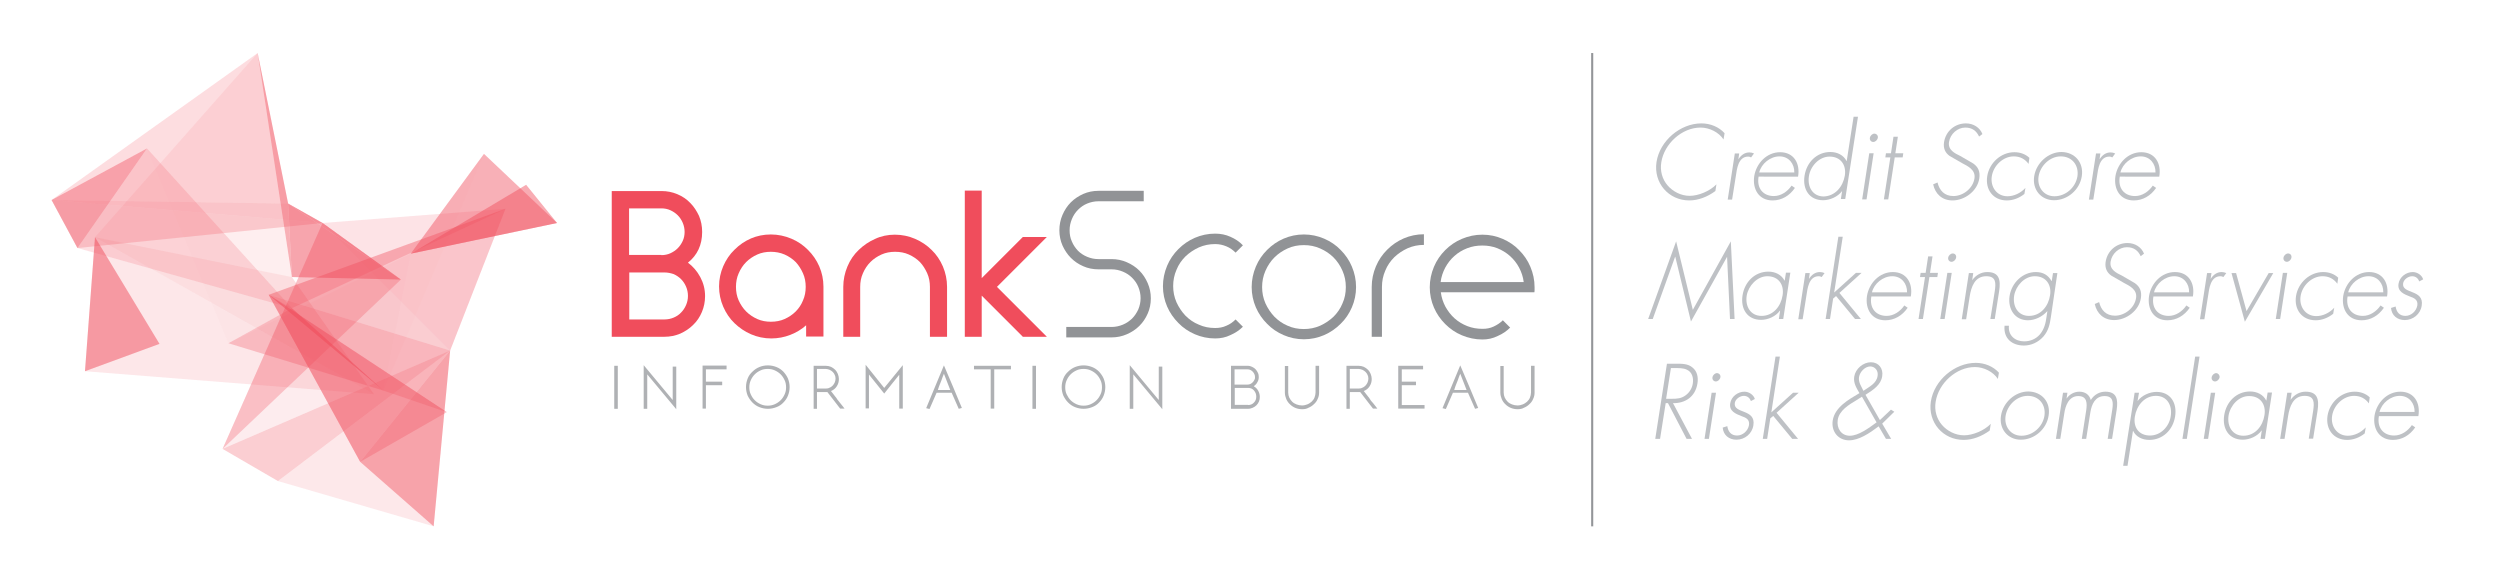 <?xml version="1.0" encoding="utf-8"?>
<!-- Generator: Adobe Illustrator 22.1.0, SVG Export Plug-In . SVG Version: 6.00 Build 0)  -->
<svg version="1.1" xmlns="http://www.w3.org/2000/svg" xmlns:xlink="http://www.w3.org/1999/xlink" x="0px" y="0px"
	 viewBox="0 0 1197.4 277.5" style="enable-background:new 0 0 1197.4 277.5;" xml:space="preserve">
<style type="text/css">
	.st0{fill:#F04D5C;}
	.st1{fill:#919396;}
	.st2{fill:#AFB1B4;}
	.st3{fill:#F04D5C;fill-opacity:0.444;}
	.st4{fill:#F04D5C;fill-opacity:0.464;}
	.st5{fill:#F04D5C;fill-opacity:2.654900e-02;}
	.st6{fill:#F04D5C;fill-opacity:4.543000e-02;}
	.st7{fill:#F04D5C;fill-opacity:0.254;}
	.st8{fill:#F04D5C;fill-opacity:1.576400e-02;}
	.st9{fill:#F04D5C;fill-opacity:0.391;}
	.st10{fill:#F04D5C;fill-opacity:0.261;}
	.st11{fill:#F04D5C;fill-opacity:0.248;}
	.st12{fill:#F04D5C;fill-opacity:0.175;}
	.st13{fill:#F04D5C;fill-opacity:0.296;}
	.st14{fill:#F04D5C;fill-opacity:0.193;}
	.st15{fill:#F04D5C;fill-opacity:0.443;}
	.st16{fill:#F04D5C;fill-opacity:0.335;}
	.st17{fill:#F04D5C;fill-opacity:0.154;}
	.st18{fill:#F04D5C;fill-opacity:0.413;}
	.st19{fill:#F04D5C;fill-opacity:0.125;}
	.st20{fill:#F04D5C;fill-opacity:0.236;}
	.st21{fill:#F04D5C;fill-opacity:0.103;}
	.st22{fill:#F04D5C;fill-opacity:0.27;}
	.st23{fill:#F04D5C;fill-opacity:0.281;}
	.st24{fill:#F04D5C;fill-opacity:0.254;}
	.st25{fill:#F04D5C;fill-opacity:0.5;}
	.st26{fill:#F04D5C;fill-opacity:0.191;}
	.st27{fill:#F04D5C;fill-opacity:0.442;}
	.st28{fill:#F04D5C;fill-opacity:9.631200e-02;}
	.st29{fill:#F04D5C;fill-opacity:0.184;}
	.st30{fill:#F04D5C;fill-opacity:0.136;}
	.st31{opacity:0.98;fill:none;stroke:#919396;stroke-miterlimit:10;}
	.st32{fill:#BEC1C5;}
</style>
<g id="Layer_1">
</g>
<g id="Layer_2">
	<g>
		<g>
			<g>
				<path class="st0" d="M316.8,91.5c2.7,0,5.2,0.5,7.6,1.5c2.4,1,4.5,2.4,6.2,4.2c1.8,1.8,3.1,3.9,4.2,6.2c1,2.4,1.5,4.9,1.5,7.7
					c0,6.2-2.3,11.1-6.8,14.7c2.4,1.8,4.4,4.1,5.9,6.9c1.5,2.8,2.3,5.8,2.3,9.1c0,2.7-0.5,5.2-1.5,7.6c-1,2.4-2.4,4.5-4.2,6.2
					c-1.8,1.8-3.8,3.1-6.2,4.2c-2.4,1-4.9,1.5-7.6,1.5H293V91.5H316.8z M316.8,122.2c1.5,0,3-0.3,4.3-0.9c1.3-0.6,2.5-1.4,3.5-2.4
					c1-1,1.8-2.2,2.4-3.5c0.6-1.3,0.9-2.8,0.9-4.3c0-1.5-0.3-3-0.9-4.4c-0.6-1.4-1.4-2.6-2.4-3.6c-1-1-2.2-1.8-3.5-2.4
					c-1.3-0.6-2.8-0.9-4.3-0.9h-15.5v22.3H316.8z M318.3,130.5c-0.1,0-0.2,0-0.3,0c-0.1,0-0.2,0-0.3,0h-16.3V153h16.9
					c1.5,0,3-0.3,4.4-0.9c1.4-0.6,2.6-1.4,3.5-2.4c1-1,1.8-2.2,2.4-3.6c0.6-1.4,0.9-2.8,0.9-4.4c0-1.5-0.3-3-0.9-4.4
					c-0.6-1.4-1.4-2.6-2.4-3.6c-1-1-2.2-1.8-3.5-2.4C321.2,130.8,319.8,130.5,318.3,130.5z"/>
				<path class="st0" d="M369.2,112.3c3.4,0,6.7,0.7,9.8,2c3.1,1.3,5.7,3.1,8,5.4c2.3,2.3,4.1,4.9,5.4,7.9c1.3,3,2,6.3,2,9.7v23.9
					h-8.3v-5.4c-2.2,2-4.8,3.5-7.6,4.6c-2.8,1.1-5.9,1.7-9.1,1.7c-3.4,0-6.7-0.7-9.7-2c-3-1.3-5.6-3.1-7.9-5.3
					c-2.3-2.2-4.1-4.9-5.4-7.9c-1.3-3-2-6.3-2-9.7c0-3.4,0.7-6.7,2-9.7c1.3-3,3.1-5.7,5.4-7.9c2.3-2.3,4.9-4.1,7.9-5.4
					C362.5,113,365.7,112.3,369.2,112.3z M369.2,120.6c-2.3,0-4.5,0.4-6.5,1.3c-2,0.9-3.8,2.1-5.3,3.6c-1.5,1.5-2.7,3.3-3.6,5.4
					c-0.9,2-1.3,4.2-1.3,6.5c0,2.3,0.4,4.5,1.3,6.5c0.9,2,2.1,3.8,3.6,5.3c1.5,1.5,3.3,2.7,5.3,3.6c2,0.9,4.2,1.3,6.5,1.3
					c2.4,0,4.6-0.4,6.6-1.3s3.8-2.1,5.3-3.6c1.5-1.5,2.7-3.3,3.5-5.3c0.9-2,1.3-4.2,1.3-6.5c0-2.3-0.4-4.5-1.3-6.5
					c-0.9-2-2-3.8-3.5-5.4c-1.5-1.5-3.3-2.7-5.3-3.6C373.7,121,371.5,120.6,369.2,120.6z"/>
				<path class="st0" d="M428.6,112.4c3.4,0,6.7,0.7,9.7,2c3,1.3,5.7,3.1,7.9,5.3c2.3,2.2,4.1,4.9,5.4,7.9c1.3,3.1,2,6.3,2,9.8v23.9
					h-8.2v-23.9c0-2.3-0.4-4.5-1.3-6.5c-0.9-2-2-3.8-3.5-5.4c-1.5-1.5-3.3-2.7-5.3-3.6c-2-0.9-4.2-1.3-6.6-1.3
					c-2.3,0-4.5,0.4-6.5,1.3c-2,0.9-3.8,2.1-5.3,3.6c-1.5,1.5-2.7,3.3-3.6,5.4c-0.9,2-1.3,4.2-1.3,6.5v23.9h-8.1v-23.9
					c0-3.4,0.7-6.7,2-9.8c1.3-3.1,3.1-5.7,5.4-7.9c2.3-2.2,4.9-4,7.9-5.3C421.9,113.1,425.2,112.4,428.6,112.4z"/>
				<path class="st0" d="M462.1,91.3h8.1v41.9l19.7-19.7h11.5l-23.9,23.9l23.9,23.9h-11.5l-19.7-19.7v19.7h-8.1V91.3z"/>
				<path class="st1" d="M547.8,91.3v5.1h-21.7c-1.9,0-3.7,0.4-5.4,1.1c-1.7,0.7-3.1,1.7-4.4,3c-1.2,1.2-2.2,2.7-2.9,4.4
					c-0.7,1.7-1.1,3.4-1.1,5.4c0,1.9,0.3,3.7,1.1,5.4c0.7,1.7,1.7,3.1,2.9,4.4c1.2,1.2,2.7,2.2,4.4,2.9c1.7,0.7,3.4,1.1,5.4,1.1h6.3
					c2.6,0,5,0.5,7.3,1.5s4.3,2.3,6,4c1.7,1.7,3,3.7,4,6c1,2.3,1.5,4.7,1.5,7.3c0,2.6-0.5,5.1-1.5,7.3c-1,2.3-2.3,4.2-4,5.9
					s-3.7,3-6,4c-2.3,1-4.7,1.5-7.3,1.5h-21.7v-5h21.7c1.9,0,3.7-0.4,5.4-1.1c1.7-0.7,3.1-1.7,4.4-2.9c1.2-1.2,2.2-2.7,3-4.4
					c0.7-1.7,1.1-3.5,1.1-5.4c0-1.9-0.4-3.7-1.1-5.4c-0.7-1.7-1.7-3.1-3-4.4c-1.2-1.2-2.7-2.2-4.4-2.9c-1.7-0.7-3.4-1.1-5.4-1.1
					h-6.3c-2.6,0-5.1-0.5-7.3-1.5c-2.3-1-4.2-2.3-5.9-4c-1.7-1.7-3-3.7-4-5.9c-1-2.3-1.5-4.7-1.5-7.3c0-2.6,0.5-5.1,1.5-7.4
					c1-2.3,2.3-4.3,4-6c1.7-1.7,3.7-3,5.9-4c2.3-1,4.7-1.5,7.3-1.5H547.8z"/>
				<path class="st1" d="M582,162.1c-3.4,0-6.7-0.7-9.7-2c-3-1.3-5.7-3.1-7.9-5.4c-2.3-2.3-4.1-4.9-5.4-7.9c-1.3-3-2-6.3-2-9.7
					c0-3.4,0.7-6.7,2-9.8c1.3-3.1,3.1-5.7,5.4-8c2.3-2.3,4.9-4.1,7.9-5.4c3-1.3,6.3-2,9.7-2c2.6,0,5.1,0.5,7.3,1.5
					c2.3,1,4.3,2.3,6,4.1l-3.5,3.5c-1.3-1.3-2.7-2.3-4.4-3c-1.7-0.7-3.4-1.1-5.4-1.1c-2.7,0-5.3,0.5-7.8,1.6
					c-2.4,1.1-4.5,2.5-6.4,4.3c-1.8,1.8-3.3,3.9-4.3,6.4c-1.1,2.5-1.6,5.1-1.6,7.8c0,2.7,0.5,5.3,1.6,7.8c1.1,2.4,2.5,4.5,4.3,6.4
					c1.8,1.8,3.9,3.3,6.4,4.3c2.4,1.1,5,1.6,7.8,1.6c1.9,0,3.7-0.3,5.4-1.1c1.7-0.7,3.1-1.7,4.4-3l3.5,3.5c-1.7,1.7-3.7,3-6,4
					C587.1,161.6,584.6,162.1,582,162.1z"/>
				<path class="st1" d="M624.5,112.3c3.4,0,6.7,0.7,9.7,2c3,1.3,5.7,3.1,7.9,5.4c2.3,2.3,4.1,4.9,5.4,8c1.3,3.1,2,6.3,2,9.8
					c0,3.4-0.7,6.7-2,9.7c-1.3,3-3.1,5.7-5.4,7.9c-2.3,2.3-4.9,4.1-7.9,5.4c-3,1.3-6.3,2-9.7,2c-3.4,0-6.7-0.7-9.7-2
					c-3-1.3-5.7-3.1-7.9-5.4c-2.3-2.3-4.1-4.9-5.4-7.9c-1.3-3-2-6.3-2-9.7c0-3.4,0.7-6.7,2-9.8c1.3-3.1,3.1-5.7,5.4-8
					c2.3-2.3,4.9-4.1,7.9-5.4C617.8,113,621.1,112.3,624.5,112.3z M624.5,117.4c-2.8,0-5.4,0.5-7.8,1.6c-2.4,1.1-4.5,2.5-6.3,4.3
					c-1.8,1.8-3.2,3.9-4.3,6.4c-1.1,2.5-1.6,5.1-1.6,7.8s0.5,5.3,1.6,7.8c1.1,2.4,2.5,4.5,4.3,6.4c1.8,1.8,3.9,3.3,6.3,4.3
					c2.4,1.1,5,1.6,7.8,1.6c2.7,0,5.3-0.5,7.8-1.6c2.4-1.1,4.5-2.5,6.4-4.3c1.8-1.8,3.3-3.9,4.3-6.4c1.1-2.4,1.6-5,1.6-7.8
					s-0.5-5.3-1.6-7.8c-1.1-2.5-2.5-4.6-4.3-6.4c-1.8-1.8-3.9-3.2-6.4-4.3C629.8,117.9,627.3,117.4,624.5,117.4z"/>
				<path class="st1" d="M662,161.3h-5v-23.9c0-3.4,0.7-6.7,2-9.8c1.3-3.1,3.1-5.7,5.4-8c2.3-2.3,4.9-4.1,7.9-5.4c3-1.3,6.3-2,9.7-2
					v5.1c-2.7,0-5.3,0.5-7.8,1.6c-2.4,1.1-4.5,2.5-6.4,4.3c-1.8,1.8-3.3,3.9-4.3,6.4c-1.1,2.5-1.6,5.1-1.6,7.8V161.3z"/>
				<path class="st1" d="M710,162.6c-3.4,0-6.7-0.7-9.8-2c-3.1-1.3-5.7-3.1-8-5.4c-2.3-2.3-4.1-4.9-5.4-7.9c-1.3-3-2-6.3-2-9.7
					c0-3.4,0.7-6.7,2-9.8c1.3-3.1,3.1-5.7,5.4-8s4.9-4.1,8-5.4c3.1-1.3,6.3-2,9.8-2s6.7,0.7,9.7,2s5.7,3.1,7.9,5.4
					c2.3,2.3,4.1,4.9,5.4,8c1.3,3.1,2,6.3,2,9.8c0,0.4,0,0.9,0,1.2c0,0.4,0,0.8-0.1,1.2h-1.2h-43.6c0.3,2.5,1.1,4.8,2.2,6.9
					c1.2,2.1,2.6,4,4.4,5.6c1.8,1.6,3.8,2.8,6.1,3.7c2.3,0.9,4.7,1.3,7.3,1.3c1.9,0,3.6-0.3,5.3-1.1s3.1-1.7,4.4-3l3.5,3.5
					c-1.7,1.7-3.6,3-5.9,4C715,162.1,712.6,162.6,710,162.6z M729.8,135.1c-0.3-2.5-1.1-4.8-2.2-6.9s-2.6-4-4.4-5.6
					c-1.8-1.6-3.8-2.8-6-3.7c-2.3-0.9-4.7-1.3-7.2-1.3c-2.6,0-5,0.4-7.3,1.3s-4.3,2.1-6.1,3.7c-1.8,1.6-3.2,3.4-4.4,5.6
					c-1.1,2.1-1.9,4.4-2.2,6.9H729.8z"/>
			</g>
			<g>
				<path class="st2" d="M295.9,175.2v20.6h-1.7v-20.6H295.9z"/>
				<path class="st2" d="M323.9,175.5V196l-13.9-16.7v16.5h-1.7v-20.9l13.9,16.7v-16H323.9z"/>
				<path class="st2" d="M348,176.9h-9.9v5.9h7.8v1.7h-7.8v11.2h-1.6v-20.6H348V176.9z"/>
				<path class="st2" d="M367.8,175c1.5,0,2.8,0.3,4.1,0.8c1.3,0.5,2.4,1.3,3.3,2.2c0.9,1,1.7,2.1,2.2,3.3c0.5,1.3,0.8,2.6,0.8,4.1
					c0,1.5-0.3,2.8-0.8,4.1c-0.5,1.3-1.3,2.4-2.2,3.3c-0.9,1-2,1.7-3.3,2.2c-1.3,0.5-2.6,0.8-4.1,0.8c-1.5,0-2.8-0.3-4.1-0.8
					c-1.3-0.5-2.4-1.3-3.3-2.2c-1-1-1.7-2.1-2.3-3.3c-0.5-1.3-0.8-2.6-0.8-4.1c0-1.5,0.3-2.8,0.8-4.1c0.5-1.3,1.3-2.4,2.3-3.3
					c1-1,2.1-1.7,3.3-2.2C364.9,175.3,366.3,175,367.8,175z M376.5,185.5c0-1.2-0.2-2.4-0.7-3.4c-0.5-1.1-1.1-2-1.9-2.8
					c-0.8-0.8-1.7-1.4-2.8-1.9c-1.1-0.5-2.2-0.7-3.4-0.7c-1.2,0-2.4,0.2-3.4,0.7c-1.1,0.5-2,1.1-2.8,1.9c-0.8,0.8-1.4,1.7-1.9,2.8
					c-0.5,1.1-0.7,2.2-0.7,3.4c0,1.2,0.2,2.4,0.7,3.4c0.5,1.1,1.1,2,1.9,2.8c0.8,0.8,1.7,1.4,2.8,1.9c1.1,0.5,2.2,0.7,3.4,0.7
					c1.2,0,2.3-0.2,3.4-0.7c1.1-0.5,2-1.1,2.8-1.9c0.8-0.8,1.4-1.7,1.9-2.8S376.5,186.8,376.5,185.5z"/>
				<path class="st2" d="M391.3,187.9v7.9h-1.6v-20.6h5.8c0.9,0,1.8,0.2,2.5,0.5c0.8,0.4,1.4,0.8,2,1.4c0.6,0.6,1,1.3,1.3,2
					c0.3,0.8,0.5,1.6,0.5,2.4c0,1.3-0.3,2.4-1,3.5c-0.7,1.1-1.6,1.8-2.8,2.3l2.1,2.7c0.3,0.4,0.7,0.8,1,1.4c0.4,0.5,0.8,1,1.2,1.5
					c0.4,0.5,0.8,1,1.2,1.5c0.4,0.5,0.7,0.9,1,1.3h-2.1l-6.1-7.9H391.3z M391.3,176.9v9.2h4.2c0.7,0,1.3-0.1,1.8-0.4
					c0.6-0.2,1.1-0.6,1.5-1c0.4-0.4,0.7-0.9,1-1.5c0.2-0.6,0.4-1.1,0.4-1.8c0-0.6-0.1-1.3-0.4-1.8c-0.2-0.6-0.6-1.1-1-1.5
					c-0.4-0.4-0.9-0.7-1.5-1c-0.6-0.2-1.2-0.4-1.8-0.4H391.3z"/>
				<path class="st2" d="M432.4,174.9v20.8h-1.7v-16.2l-2.9,3.6l-4.3,5.4l-7.3-9.1v16.2h-1.6v-20.9l8.9,11.1L432.4,174.9z"/>
				<path class="st2" d="M452.1,175c1.4,3.4,2.9,6.7,4.3,10.1c1.4,3.3,2.8,6.8,4.3,10.3l-1.5,0.4l-3.4-7.7h-7.2l-3.4,7.8l-1.6-0.4
					L452.1,175z M455.1,186.7l-3-7.7c-0.2,0.5-0.4,1-0.6,1.5c-0.2,0.5-0.4,1.1-0.6,1.7c-0.2,0.6-0.5,1.3-0.8,2
					c-0.3,0.7-0.6,1.6-0.9,2.6H455.1z"/>
				<path class="st2" d="M484.2,175.2v1.7h-8v18.8h-1.7v-18.8h-8v-1.7H484.2z"/>
				<path class="st2" d="M496.2,175.2v20.6h-1.7v-20.6H496.2z"/>
				<path class="st2" d="M519,175c1.5,0,2.8,0.3,4.1,0.8c1.3,0.5,2.4,1.3,3.3,2.2c0.9,1,1.7,2.1,2.2,3.3c0.5,1.3,0.8,2.6,0.8,4.1
					c0,1.5-0.3,2.8-0.8,4.1c-0.5,1.3-1.3,2.4-2.2,3.3c-0.9,1-2,1.7-3.3,2.2c-1.3,0.5-2.6,0.8-4.1,0.8c-1.5,0-2.8-0.3-4.1-0.8
					c-1.3-0.5-2.4-1.3-3.3-2.2c-1-1-1.7-2.1-2.3-3.3c-0.5-1.3-0.8-2.6-0.8-4.1c0-1.5,0.3-2.8,0.8-4.1c0.5-1.3,1.3-2.4,2.3-3.3
					c1-1,2.1-1.7,3.3-2.2C516.2,175.3,517.5,175,519,175z M527.8,185.5c0-1.2-0.2-2.4-0.7-3.4c-0.5-1.1-1.1-2-1.9-2.8
					c-0.8-0.8-1.7-1.4-2.8-1.9c-1.1-0.5-2.2-0.7-3.4-0.7c-1.2,0-2.4,0.2-3.4,0.7c-1.1,0.5-2,1.1-2.8,1.9c-0.8,0.8-1.4,1.7-1.9,2.8
					c-0.5,1.1-0.7,2.2-0.7,3.4c0,1.2,0.2,2.4,0.7,3.4s1.1,2,1.9,2.8c0.8,0.8,1.7,1.4,2.8,1.9c1.1,0.5,2.2,0.7,3.4,0.7
					c1.2,0,2.3-0.2,3.4-0.7c1.1-0.5,2-1.1,2.8-1.9c0.8-0.8,1.4-1.7,1.9-2.8C527.6,187.9,527.8,186.8,527.8,185.5z"/>
				<path class="st2" d="M556.7,175.5V196l-13.9-16.7v16.5h-1.7v-20.9l13.9,16.7v-16H556.7z"/>
				<path class="st2" d="M597.6,175.2c0.8,0,1.5,0.2,2.1,0.5c0.7,0.3,1.2,0.7,1.7,1.2s0.8,1.1,1.1,1.7c0.3,0.6,0.4,1.3,0.4,2
					c0,0.9-0.2,1.7-0.7,2.5c-0.4,0.8-1,1.4-1.7,1.9c0.9,0.5,1.6,1.2,2.1,2.1c0.5,0.9,0.8,1.9,0.8,3c0,0.8-0.1,1.5-0.4,2.2
					c-0.3,0.7-0.7,1.3-1.2,1.8c-0.5,0.5-1.1,0.9-1.8,1.2c-0.7,0.3-1.4,0.5-2.2,0.5h-8.2v-20.6H597.6z M601.1,180.6
					c0-0.5-0.1-1-0.3-1.4c-0.2-0.4-0.4-0.8-0.8-1.2c-0.3-0.3-0.7-0.6-1.1-0.8c-0.4-0.2-0.9-0.3-1.4-0.3h-6.2v7.3h6.2
					c0.5,0,1-0.1,1.4-0.3c0.4-0.2,0.8-0.5,1.1-0.8c0.3-0.3,0.6-0.7,0.8-1.2C601.1,181.5,601.1,181.1,601.1,180.6z M597.8,194
					c1.1,0,2.1-0.4,2.8-1.2c0.8-0.8,1.1-1.7,1.1-2.9c0-0.5-0.1-1.1-0.3-1.6c-0.2-0.5-0.5-0.9-0.8-1.3c-0.3-0.4-0.8-0.7-1.2-0.9
					c-0.5-0.2-1-0.3-1.5-0.3h-6.5v8.1H597.8z"/>
				<path class="st2" d="M623.7,196c-1.1,0-2.2-0.2-3.2-0.6c-1-0.4-1.9-1-2.6-1.7c-0.8-0.7-1.4-1.6-1.8-2.5c-0.4-1-0.7-2-0.7-3.1
					v-12.8h1.6V188c0,0.9,0.2,1.7,0.5,2.4c0.4,0.8,0.8,1.4,1.4,2c0.6,0.6,1.3,1,2.1,1.3c0.8,0.3,1.7,0.5,2.6,0.5
					c0.9,0,1.7-0.2,2.5-0.5s1.5-0.8,2.1-1.3c0.6-0.6,1.1-1.2,1.4-2c0.3-0.8,0.5-1.6,0.5-2.4v-12.8h1.7V188c0,1.1-0.2,2.1-0.7,3.1
					c-0.4,1-1,1.8-1.8,2.5c-0.7,0.7-1.6,1.3-2.6,1.7C625.9,195.8,624.9,196,623.7,196z"/>
				<path class="st2" d="M646.5,187.9v7.9h-1.6v-20.6h5.8c0.9,0,1.8,0.2,2.5,0.5c0.8,0.4,1.4,0.8,2,1.4c0.6,0.6,1,1.3,1.3,2
					c0.3,0.8,0.5,1.6,0.5,2.4c0,1.3-0.3,2.4-1,3.5c-0.7,1.1-1.6,1.8-2.8,2.3l2.1,2.7c0.3,0.4,0.7,0.8,1,1.4s0.8,1,1.2,1.5
					c0.4,0.5,0.8,1,1.2,1.5c0.4,0.5,0.7,0.9,1,1.3h-2.1l-6.1-7.9H646.5z M646.5,176.9v9.2h4.2c0.7,0,1.3-0.1,1.8-0.4
					c0.6-0.2,1.1-0.6,1.5-1c0.4-0.4,0.7-0.9,1-1.5c0.2-0.6,0.4-1.1,0.4-1.8c0-0.6-0.1-1.3-0.4-1.8c-0.2-0.6-0.6-1.1-1-1.5
					c-0.4-0.4-0.9-0.7-1.5-1c-0.6-0.2-1.2-0.4-1.8-0.4H646.5z"/>
				<path class="st2" d="M669.7,195.8v-20.6h11.9v1.7h-10.2v5.9h6.8v1.7h-6.8v9.5h10.9v1.7H669.7z"/>
				<path class="st2" d="M699.4,175c1.4,3.4,2.9,6.7,4.3,10.1c1.4,3.3,2.8,6.8,4.3,10.3l-1.5,0.4l-3.4-7.7h-7.2l-3.4,7.8l-1.6-0.4
					L699.4,175z M702.4,186.7l-3-7.7c-0.2,0.5-0.4,1-0.6,1.5s-0.4,1.1-0.6,1.7c-0.2,0.6-0.5,1.3-0.8,2c-0.3,0.7-0.6,1.6-0.9,2.6
					H702.4z"/>
				<path class="st2" d="M726.9,196c-1.1,0-2.2-0.2-3.2-0.6c-1-0.4-1.9-1-2.6-1.7c-0.8-0.7-1.4-1.6-1.8-2.5c-0.4-1-0.7-2-0.7-3.1
					v-12.8h1.6V188c0,0.9,0.2,1.7,0.5,2.4c0.4,0.8,0.8,1.4,1.4,2c0.6,0.6,1.3,1,2.1,1.3c0.8,0.3,1.7,0.5,2.6,0.5
					c0.9,0,1.7-0.2,2.5-0.5s1.5-0.8,2.1-1.3c0.6-0.6,1.1-1.2,1.4-2c0.3-0.8,0.5-1.6,0.5-2.4v-12.8h1.7V188c0,1.1-0.2,2.1-0.7,3.1
					c-0.4,1-1,1.8-1.8,2.5c-0.7,0.7-1.6,1.3-2.6,1.7C729.1,195.8,728,196,726.9,196z"/>
			</g>
		</g>
		<polygon class="st3" points="196.7,121.5 266.8,106.8 231.8,73.7 		"/>
		<polygon class="st4" points="196.7,121.5 252,88.5 266.8,106.8 		"/>
		<polygon class="st5" points="183.7,187.1 196.7,121.5 231.8,73.7 		"/>
		<polygon class="st6" points="183.7,187.1 109.4,164.4 196.7,121.5 		"/>
		<polygon class="st7" points="109.4,164.4 183.7,187.1 139.8,147.6 		"/>
		<polygon class="st8" points="70.4,71.1 109.4,164.4 139.8,147.6 		"/>
		<polygon class="st9" points="139.8,147.6 183.7,187.1 128.7,141.2 		"/>
		<polygon class="st10" points="214,197.4 128.7,141.2 183.7,187.1 		"/>
		<polygon class="st11" points="139.8,147.6 128.7,141.2 242.1,100 		"/>
		<polygon class="st12" points="70.4,71.1 139.8,147.6 37.1,118.8 		"/>
		<polygon class="st13" points="128.7,141.2 214,197.4 172.5,221.2 		"/>
		<polygon class="st14" points="215.6,167.9 242.1,100 128.7,141.2 		"/>
		<polygon class="st15" points="207.7,252.1 215.6,167.9 172.5,221.2 		"/>
		<polygon class="st16" points="128.7,141.2 172.5,221.2 215.6,167.9 		"/>
		<polygon class="st17" points="242.1,100 215.6,167.9 154.5,106.8 		"/>
		<polygon class="st18" points="70.4,71.1 37.1,118.8 24.7,95.8 		"/>
		<polygon class="st19" points="133.1,230.4 215.6,167.9 207.7,252.1 		"/>
		<polygon class="st20" points="154.5,106.8 24.7,95.8 37.1,118.8 		"/>
		<polygon class="st21" points="154.5,106.8 215.6,167.9 106.6,215 		"/>
		<polygon class="st22" points="133.1,230.4 106.6,215 215.6,167.9 		"/>
		<polygon class="st23" points="154.5,106.8 106.6,215 192,133.9 		"/>
		<polygon class="st24" points="138,97.5 24.7,95.8 154.5,106.8 		"/>
		<polygon class="st25" points="192,133.9 138,97.5 154.5,106.8 		"/>
		<polygon class="st26" points="138,97.5 123.4,25.4 24.7,95.8 		"/>
		<polygon class="st25" points="192,133.9 139.8,132.7 138,97.5 		"/>
		<polygon class="st27" points="123.4,25.4 138,97.5 139.8,132.7 		"/>
		<polygon class="st28" points="45.5,113.6 123.4,25.4 139.8,132.7 		"/>
		<polygon class="st29" points="45.5,113.6 139.8,132.7 179.1,188.8 		"/>
		<polygon class="st30" points="40.7,177.8 45.5,113.6 179.1,188.8 		"/>
		<polygon class="st25" points="45.5,113.6 40.7,177.8 76.4,164.7 		"/>
		<line class="st31" x1="762.6" y1="25.4" x2="762.6" y2="252.1"/>
		<g>
			<path class="st32" d="M825.5,66.8c-2.2-3.4-6.7-5.7-11-5.7c-8.9,0-17.4,7.7-18.8,16.6c-0.7,4.2,0.5,8.2,3,11.1
				c2.5,2.9,6.4,5,10.6,5c4.1,0,9.6-2.2,12.8-5.5l-0.5,3.2c-3.8,2.8-8.2,4.5-12.5,4.5c-9.9,0-17.2-8.4-15.7-18.4
				c1.6-10.2,11.4-18.5,21.5-18.5c4.3,0,8.4,1.7,11.1,4.7L825.5,66.8z"/>
			<path class="st32" d="M832.6,76.3L832.6,76.3c1.3-2,3-3.3,5.3-3.3c0.8,0,1.5,0.2,2.2,0.5l-1.4,1.9c-0.5-0.3-0.9-0.4-1.4-0.4
				c-4.8,0-5.4,6-5.9,9.3l-1.8,11.3h-2.1l3.4-22.1h2.1L832.6,76.3z"/>
			<path class="st32" d="M842.3,84.6c-1,5.6,2.2,9.3,7.3,9.3c3.4,0,6.5-2.1,8.5-5l1.6,1.1c-2.6,3.8-6.4,6-10.7,6
				c-6.5,0-9.7-5.3-8.8-11.6c1-6.2,6-11.5,12.4-11.5c6.6,0,9.7,5.4,8.6,11.7H842.3z M859.4,82.6c0.1-4.1-2.6-7.7-7.1-7.7
				c-4.4,0-8.7,3.5-9.7,7.7H859.4z"/>
			<path class="st32" d="M882.3,91.5L882.3,91.5c-2.1,2.8-5.9,4.4-9.1,4.4c-6.6,0-9.9-5.2-8.9-11.7c1-6.5,5.9-11.4,12.4-11.4
				c3.3,0,6.3,1.5,7.7,4.3h0.1l3.3-21.2h2.1l-6.1,39.4h-2.1L882.3,91.5z M883.6,84.1c0.8-5.1-2-9.1-7.3-9.1c-5,0-9.2,4.6-9.9,9.4
				c-0.8,5.1,1.8,9.7,7.1,9.7C879,93.9,882.7,89.4,883.6,84.1z"/>
			<path class="st32" d="M894,95.5h-2.1l3.4-22.1h2.1L894,95.5z M899.4,66c-0.2,1.1-1.2,2-2.2,2s-1.8-0.9-1.6-2c0.2-1.1,1.2-2,2.2-2
				C898.9,64.1,899.6,65,899.4,66z"/>
			<path class="st32" d="M904.4,95.5h-2.1l3.1-20.1H903l0.3-2h2.4l1.2-7.9h2.1l-1.2,7.9h3.8l-0.3,2h-3.8L904.4,95.5z"/>
			<path class="st32" d="M947.9,65.4c-1.2-2.6-3.2-4.3-6.6-4.3c-3.8,0-7.2,3.1-7.8,6.9c-0.6,3.8,2.7,5.4,5.4,6.7l6.2,3.6
				c2.4,1.7,3.4,3.9,2.9,7.2c-0.9,6-7,10.5-12.8,10.5c-5,0-8.3-3.1-9.3-7.7l2.1-0.9c0.9,3.8,3.3,6.5,7.6,6.5c4.7,0,9.4-3.7,10.1-8.5
				c0.6-4.1-3.2-5.8-6-7.3l-5.9-3.4c-2.1-1.5-3.1-3.6-2.7-6.5c0.8-5.4,5.2-9.1,10.5-9.1c3.6,0,6.7,2,7.9,5.1L947.9,65.4z"/>
			<path class="st32" d="M971.6,78.5c-1.7-2.3-4-3.6-7.1-3.6c-5.1,0-9.7,4.4-10.5,9.5c-0.8,5,2.3,9.6,7.5,9.6c3.1,0,6.3-1.5,8.6-4
				l-0.5,2.9c-2.5,2-5.5,3.1-8.4,3.1c-6.5,0-10.4-5.1-9.4-11.6c1-6.4,6.6-11.5,13-11.5c2.8,0,5.3,0.9,7.2,2.7L971.6,78.5z"/>
			<path class="st32" d="M997.1,84.4c-1,6.5-6.8,11.5-13.3,11.5c-6.3,0-10.5-5.2-9.5-11.5c1-6.4,6.8-11.6,13.1-11.6
				C993.8,72.9,998.1,77.9,997.1,84.4z M976.4,84.5c-0.8,5,2.4,9.5,7.6,9.5c5.3,0,10.1-4.1,11-9.5c0.8-5.4-2.6-9.6-8-9.6
				C981.8,74.9,977.2,79.4,976.4,84.5z"/>
			<path class="st32" d="M1005.6,76.3L1005.6,76.3c1.3-2,3-3.3,5.3-3.3c0.8,0,1.5,0.2,2.2,0.5l-1.4,1.9c-0.5-0.3-0.9-0.4-1.4-0.4
				c-4.8,0-5.4,6-5.9,9.3l-1.8,11.3h-2.1l3.4-22.1h2.1L1005.6,76.3z"/>
			<path class="st32" d="M1015.3,84.6c-1,5.6,2.2,9.3,7.3,9.3c3.4,0,6.5-2.1,8.5-5l1.6,1.1c-2.6,3.8-6.4,6-10.7,6
				c-6.5,0-9.7-5.3-8.8-11.6c1-6.2,6-11.5,12.4-11.5c6.6,0,9.7,5.4,8.6,11.7H1015.3z M1032.4,82.6c0.1-4.1-2.6-7.7-7.1-7.7
				c-4.4,0-8.7,3.5-9.7,7.7H1032.4z"/>
			<path class="st32" d="M827.2,123L827.2,123l-17.3,31l-7.5-31h-0.1l-10.7,29.8h-2.2l13.4-37.2l8,32.8l18.2-32.8l1.8,37.2h-2.2
				L827.2,123z"/>
			<path class="st32" d="M854.1,152.8h-2.1l0.6-4h-0.1c-2,2.8-5.8,4.4-9,4.4c-6.6,0-9.9-5.2-8.9-11.7c1-6.5,5.9-11.4,12.4-11.4
				c3.3,0,6.3,1.5,7.7,4.3h0.1l0.6-3.8h2.1L854.1,152.8z M836.6,141.6c-0.8,5.1,1.8,9.7,7.1,9.7c5.6,0,9.3-4.6,10.1-9.9
				c0.8-5.1-2-9.1-7.3-9.1C841.6,132.3,837.4,136.9,836.6,141.6z"/>
			<path class="st32" d="M866.4,133.6L866.4,133.6c1.3-2,3-3.3,5.3-3.3c0.8,0,1.5,0.2,2.2,0.5l-1.4,1.9c-0.5-0.3-0.9-0.4-1.4-0.4
				c-4.8,0-5.4,6-5.9,9.3l-1.8,11.3h-2.1l3.4-22.1h2.1L866.4,133.6z"/>
			<path class="st32" d="M878.5,140.1l10.4-9.4h2.7l-10.6,9.6l10.3,12.5h-2.8l-9.1-11l-1.4,1.2l-1.5,9.8h-2.1l6.1-39.4h2.1
				L878.5,140.1z"/>
			<path class="st32" d="M896.3,142c-1,5.6,2.2,9.3,7.3,9.3c3.4,0,6.5-2.1,8.5-5l1.6,1.1c-2.6,3.8-6.4,6-10.7,6
				c-6.5,0-9.7-5.3-8.8-11.6c1-6.2,6-11.5,12.4-11.5c6.6,0,9.7,5.4,8.6,11.7H896.3z M913.4,140c0.1-4.1-2.6-7.7-7.1-7.7
				c-4.4,0-8.7,3.5-9.7,7.7H913.4z"/>
			<path class="st32" d="M921,152.8h-2.1l3.1-20.1h-2.4l0.3-2h2.4l1.2-7.9h2.1l-1.2,7.9h3.8l-0.3,2h-3.8L921,152.8z"/>
			<path class="st32" d="M931.4,152.8h-2.1l3.4-22.1h2.1L931.4,152.8z M936.9,123.4c-0.2,1.1-1.2,2-2.2,2s-1.8-0.9-1.6-2
				c0.2-1.1,1.2-2,2.2-2C936.4,121.4,937.1,122.3,936.9,123.4z"/>
			<path class="st32" d="M944.6,134.2L944.6,134.2c1.7-2.4,4.3-3.9,7.2-3.9c5.6,0,6.6,3.5,5.7,9.2l-2.1,13.3h-2.1l2.1-13.3
				c0.6-4,0.7-7.2-4.1-7.2c-5.5,0-7.2,5.2-7.9,9.7l-1.7,10.9h-2.1l3.4-22.1h2.1L944.6,134.2z"/>
			<path class="st32" d="M982.3,151.8c-0.5,3.4-1.1,6.5-3.6,9.4c-2.5,2.8-5.9,4.3-9.3,4.3c-5.7,0-9.9-3.4-9.3-9.5h2.1
				c-0.5,4.6,2.9,7.5,7.3,7.5c2.7,0,5.5-1,7.5-3.3c2.1-2.5,2.8-5.4,3.2-8.4l0.4-2.7h-0.1c-2.3,2.6-5.9,4.3-9.2,4.3
				c-6.3,0-9.7-5.4-8.8-11.6c1-6.4,6.3-11.5,12.6-11.5c3.5,0,5.9,1.5,7.5,4.3h0.1l0.6-3.8h2.1L982.3,151.8z M964.7,141.6
				c-0.8,5.1,1.8,9.7,7.1,9.7c5.6,0,9.3-4.6,10.1-9.9c0.8-5.1-2-9.1-7.3-9.1C969.6,132.3,965.5,136.9,964.7,141.6z"/>
			<path class="st32" d="M1025.3,122.7c-1.2-2.6-3.2-4.3-6.6-4.3c-3.8,0-7.2,3.1-7.8,6.9c-0.6,3.8,2.7,5.4,5.4,6.7l6.2,3.6
				c2.4,1.7,3.4,3.9,2.9,7.2c-0.9,6-7,10.5-12.8,10.5c-5,0-8.3-3.1-9.3-7.7l2.1-0.9c0.9,3.8,3.3,6.5,7.6,6.5c4.7,0,9.4-3.7,10.1-8.5
				c0.6-4.1-3.2-5.8-6-7.3l-5.9-3.4c-2.1-1.5-3.1-3.6-2.7-6.5c0.8-5.4,5.2-9.1,10.5-9.1c3.6,0,6.7,2,7.9,5.1L1025.3,122.7z"/>
			<path class="st32" d="M1031.4,142c-1,5.6,2.2,9.3,7.3,9.3c3.4,0,6.5-2.1,8.5-5l1.6,1.1c-2.6,3.8-6.4,6-10.7,6
				c-6.5,0-9.7-5.3-8.8-11.6c1-6.2,6-11.5,12.4-11.5c6.6,0,9.7,5.4,8.6,11.7H1031.4z M1048.5,140c0.1-4.1-2.6-7.7-7.1-7.7
				c-4.4,0-8.7,3.5-9.7,7.7H1048.5z"/>
			<path class="st32" d="M1058.8,133.6L1058.8,133.6c1.3-2,3-3.3,5.3-3.3c0.8,0,1.5,0.2,2.2,0.5l-1.4,1.9c-0.5-0.3-0.9-0.4-1.4-0.4
				c-4.8,0-5.4,6-5.9,9.3l-1.8,11.3h-2.1l3.4-22.1h2.1L1058.8,133.6z"/>
			<path class="st32" d="M1076,149l10.6-18.2h2.2l-13.6,23.3l-6.4-23.3h2.2L1076,149z"/>
			<path class="st32" d="M1092.1,152.8h-2.1l3.4-22.1h2.1L1092.1,152.8z M1097.5,123.4c-0.2,1.1-1.2,2-2.2,2s-1.8-0.9-1.6-2
				c0.2-1.1,1.2-2,2.2-2C1097,121.4,1097.7,122.3,1097.5,123.4z"/>
			<path class="st32" d="M1119.5,135.9c-1.7-2.3-4-3.6-7.1-3.6c-5.1,0-9.7,4.4-10.5,9.5c-0.8,5,2.3,9.6,7.5,9.6c3.1,0,6.3-1.5,8.6-4
				l-0.5,2.9c-2.5,2-5.5,3.1-8.4,3.1c-6.5,0-10.4-5.1-9.4-11.6c1-6.4,6.6-11.5,13-11.5c2.8,0,5.3,0.9,7.2,2.7L1119.5,135.9z"/>
			<path class="st32" d="M1124.4,142c-1,5.6,2.2,9.3,7.3,9.3c3.4,0,6.5-2.1,8.5-5l1.6,1.1c-2.6,3.8-6.4,6-10.7,6
				c-6.5,0-9.7-5.3-8.8-11.6c1-6.2,6-11.5,12.4-11.5c6.6,0,9.7,5.4,8.6,11.7H1124.4z M1141.5,140c0.1-4.1-2.6-7.7-7.1-7.7
				c-4.4,0-8.7,3.5-9.7,7.7H1141.5z"/>
			<path class="st32" d="M1158.7,134.8c-0.5-1.5-1.7-2.5-3.4-2.5c-1.8,0-4,1.5-4.3,3.4c-0.8,5.3,10.2,2.7,8.9,10.7
				c-0.6,4.1-4.2,6.9-8.1,6.9c-3.6,0-6.3-2.2-6.6-5.8l2.2-0.7c0.4,2.6,1.8,4.5,4.7,4.5c2.7,0,5.2-2.2,5.7-5c0.4-2.7-1.5-3.6-3.6-4.3
				c-2.8-1.1-6-2.4-5.4-6.1c0.5-3.3,3.7-5.6,6.8-5.6c2.2,0,4.4,1.5,5,3.5L1158.7,134.8z"/>
			<path class="st32" d="M810.4,210.2h-2.6l-8.9-17.1h-1.1l-2.7,17.1h-2.3l5.6-36h4.4c2.9,0,5.7,0,7.8,1.8c2.3,1.8,2.9,4.7,2.4,7.7
				c-1,6.3-5.8,9.5-11.7,9.4L810.4,210.2z M800.9,191c2.2,0,4.4-0.1,6.5-1.7c1.9-1.4,3.1-3.5,3.4-5.7c0.4-2.7-0.4-5.4-2.8-6.5
				c-1.7-0.9-4.2-0.8-6.2-0.8h-1.5L798,191H800.9z"/>
			<path class="st32" d="M818.5,210.2h-2.1l3.4-22.1h2.1L818.5,210.2z M824,180.7c-0.2,1.1-1.2,2-2.2,2s-1.8-0.9-1.6-2
				c0.2-1.1,1.2-2,2.2-2C823.5,178.8,824.2,179.7,824,180.7z"/>
			<path class="st32" d="M838.6,192.1c-0.5-1.5-1.7-2.5-3.4-2.5c-1.8,0-4,1.5-4.3,3.4c-0.8,5.3,10.2,2.7,8.9,10.7
				c-0.6,4.1-4.2,6.9-8.1,6.9c-3.6,0-6.3-2.2-6.6-5.8l2.2-0.7c0.4,2.6,1.8,4.5,4.7,4.5c2.7,0,5.2-2.2,5.7-5c0.4-2.7-1.5-3.6-3.6-4.3
				c-2.8-1.1-6-2.4-5.4-6.1c0.5-3.3,3.7-5.6,6.8-5.6c2.2,0,4.4,1.5,5,3.5L838.6,192.1z"/>
			<path class="st32" d="M848.4,197.5l10.4-9.4h2.7l-10.6,9.6l10.3,12.5h-2.8l-9.1-11l-1.4,1.2l-1.5,9.8h-2.1l6.1-39.4h2.1
				L848.4,197.5z"/>
			<path class="st32" d="M899.8,204.2c-4.5,3.4-9.5,6.7-14.2,6.7c-5.2,0-8.6-4.3-7.8-9.5c1-6.3,7.5-10,12.8-13.1
				c-1.3-2.3-3-4.8-2.5-7.9c0.6-3.8,4.3-6.9,8-6.9c3.7,0,6,3,5.4,6.7c-0.6,4.1-4.2,6.5-8,8.9l6.9,12.1l5.3-5l1.6,1l-5.8,5.7l4.3,7.3
				h-2.5L899.8,204.2z M889.3,191.6c-3.7,2.2-8.4,5-9.1,9.5c-0.6,4.1,1.7,7.6,5.8,7.6s9-3.6,12.8-6.4l-7-12.3L889.3,191.6z
				 M890.4,180.6c-0.4,2.6,1.2,4.5,2.1,6.6c2.8-2,6.3-3.5,6.8-7.2c0.4-2.4-1.2-4.5-3.6-4.5C893.2,175.6,890.8,178.1,890.4,180.6z"/>
			<path class="st32" d="M956.9,181.5c-2.2-3.4-6.7-5.7-11-5.7c-8.9,0-17.4,7.7-18.8,16.6c-0.7,4.2,0.5,8.2,3,11.1
				c2.5,2.9,6.4,5,10.6,5c4.1,0,9.6-2.2,12.8-5.5l-0.5,3.2c-3.8,2.8-8.2,4.5-12.5,4.5c-9.9,0-17.2-8.4-15.7-18.4
				c1.6-10.2,11.4-18.5,21.5-18.5c4.3,0,8.4,1.7,11.1,4.7L956.9,181.5z"/>
			<path class="st32" d="M981.2,199.1c-1,6.5-6.8,11.5-13.3,11.5c-6.3,0-10.5-5.2-9.5-11.5c1-6.4,6.8-11.6,13.1-11.6
				C978,187.6,982.3,192.6,981.2,199.1z M960.6,199.2c-0.8,5,2.4,9.5,7.6,9.5c5.3,0,10.1-4.1,11-9.5c0.8-5.4-2.6-9.6-8-9.6
				C965.9,189.6,961.4,194.1,960.6,199.2z"/>
			<path class="st32" d="M989.8,190.9L989.8,190.9c1.4-2.1,3.8-3.3,6.1-3.3c2.8,0,4.8,1.4,5.5,4c1.6-2.6,4.2-4,7-4
				c5.6,0,6.1,3.9,5.4,8.7l-2.2,13.9h-2.1l2.2-14.1c0.5-3.4,0.5-6.4-3.7-6.4c-4.5,0-6.2,4-6.8,7.8l-2,12.7h-2.1l2.1-13.6
				c0.5-3.4,0.5-6.9-3.8-6.9c-4.6,0-6.2,4.8-6.7,8.4l-1.9,12.1h-2.1l3.4-22.1h2.1L989.8,190.9z"/>
			<path class="st32" d="M1023.8,192.1L1023.8,192.1c2.1-2.8,5.9-4.4,9.1-4.4c6.7,0,9.9,5.3,8.9,11.7c-1,6.5-5.9,11.3-12.4,11.3
				c-3.3,0-6.4-1.5-7.7-4.3h-0.1l-2.6,16.7h-2.1l5.5-35h2.1L1023.8,192.1z M1022.5,199.6c-0.8,5.2,2,9,7.3,9c5.1,0,9.2-4.3,9.9-9.3
				c0.8-5.1-1.7-9.7-7.1-9.7C1027.1,189.6,1023.3,194.3,1022.5,199.6z"/>
			<path class="st32" d="M1047.4,210.2h-2.1l6.1-39.4h2.1L1047.4,210.2z"/>
			<path class="st32" d="M1057.6,210.2h-2.1l3.4-22.1h2.1L1057.6,210.2z M1063.1,180.7c-0.2,1.1-1.2,2-2.2,2s-1.8-0.9-1.6-2
				c0.2-1.1,1.2-2,2.2-2C1062.5,178.8,1063.2,179.7,1063.1,180.7z"/>
			<path class="st32" d="M1084.8,210.2h-2.1l0.6-4h-0.1c-2,2.8-5.8,4.4-9,4.4c-6.6,0-9.9-5.2-8.9-11.7c1-6.5,5.9-11.4,12.4-11.4
				c3.3,0,6.3,1.5,7.7,4.3h0.1l0.6-3.8h2.1L1084.8,210.2z M1067.4,199c-0.8,5.1,1.8,9.7,7.1,9.7c5.6,0,9.3-4.6,10.1-9.9
				c0.8-5.1-2-9.1-7.3-9.1C1072.3,189.6,1068.2,194.2,1067.4,199z"/>
			<path class="st32" d="M1097.1,191.5L1097.1,191.5c1.7-2.4,4.3-3.9,7.2-3.9c5.6,0,6.6,3.5,5.7,9.2l-2.1,13.3h-2.1l2.1-13.3
				c0.6-4,0.7-7.2-4.1-7.2c-5.5,0-7.2,5.2-7.9,9.7l-1.7,10.9h-2.1l3.4-22.1h2.1L1097.1,191.5z"/>
			<path class="st32" d="M1134.6,193.2c-1.7-2.3-4-3.6-7.1-3.6c-5.1,0-9.7,4.4-10.5,9.5c-0.8,5,2.3,9.6,7.5,9.6c3.1,0,6.3-1.5,8.6-4
				l-0.5,2.9c-2.5,2-5.5,3.1-8.4,3.1c-6.5,0-10.4-5.1-9.4-11.6c1-6.4,6.6-11.5,13-11.5c2.8,0,5.3,0.9,7.2,2.7L1134.6,193.2z"/>
			<path class="st32" d="M1139.4,199.3c-1,5.6,2.2,9.3,7.3,9.3c3.4,0,6.5-2.1,8.5-5l1.6,1.1c-2.6,3.8-6.4,6-10.7,6
				c-6.5,0-9.7-5.3-8.8-11.6c1-6.2,6-11.5,12.4-11.5c6.6,0,9.7,5.4,8.6,11.7H1139.4z M1156.5,197.3c0.1-4.1-2.6-7.7-7.1-7.7
				c-4.4,0-8.7,3.5-9.7,7.7H1156.5z"/>
		</g>
	</g>
</g>
</svg>
